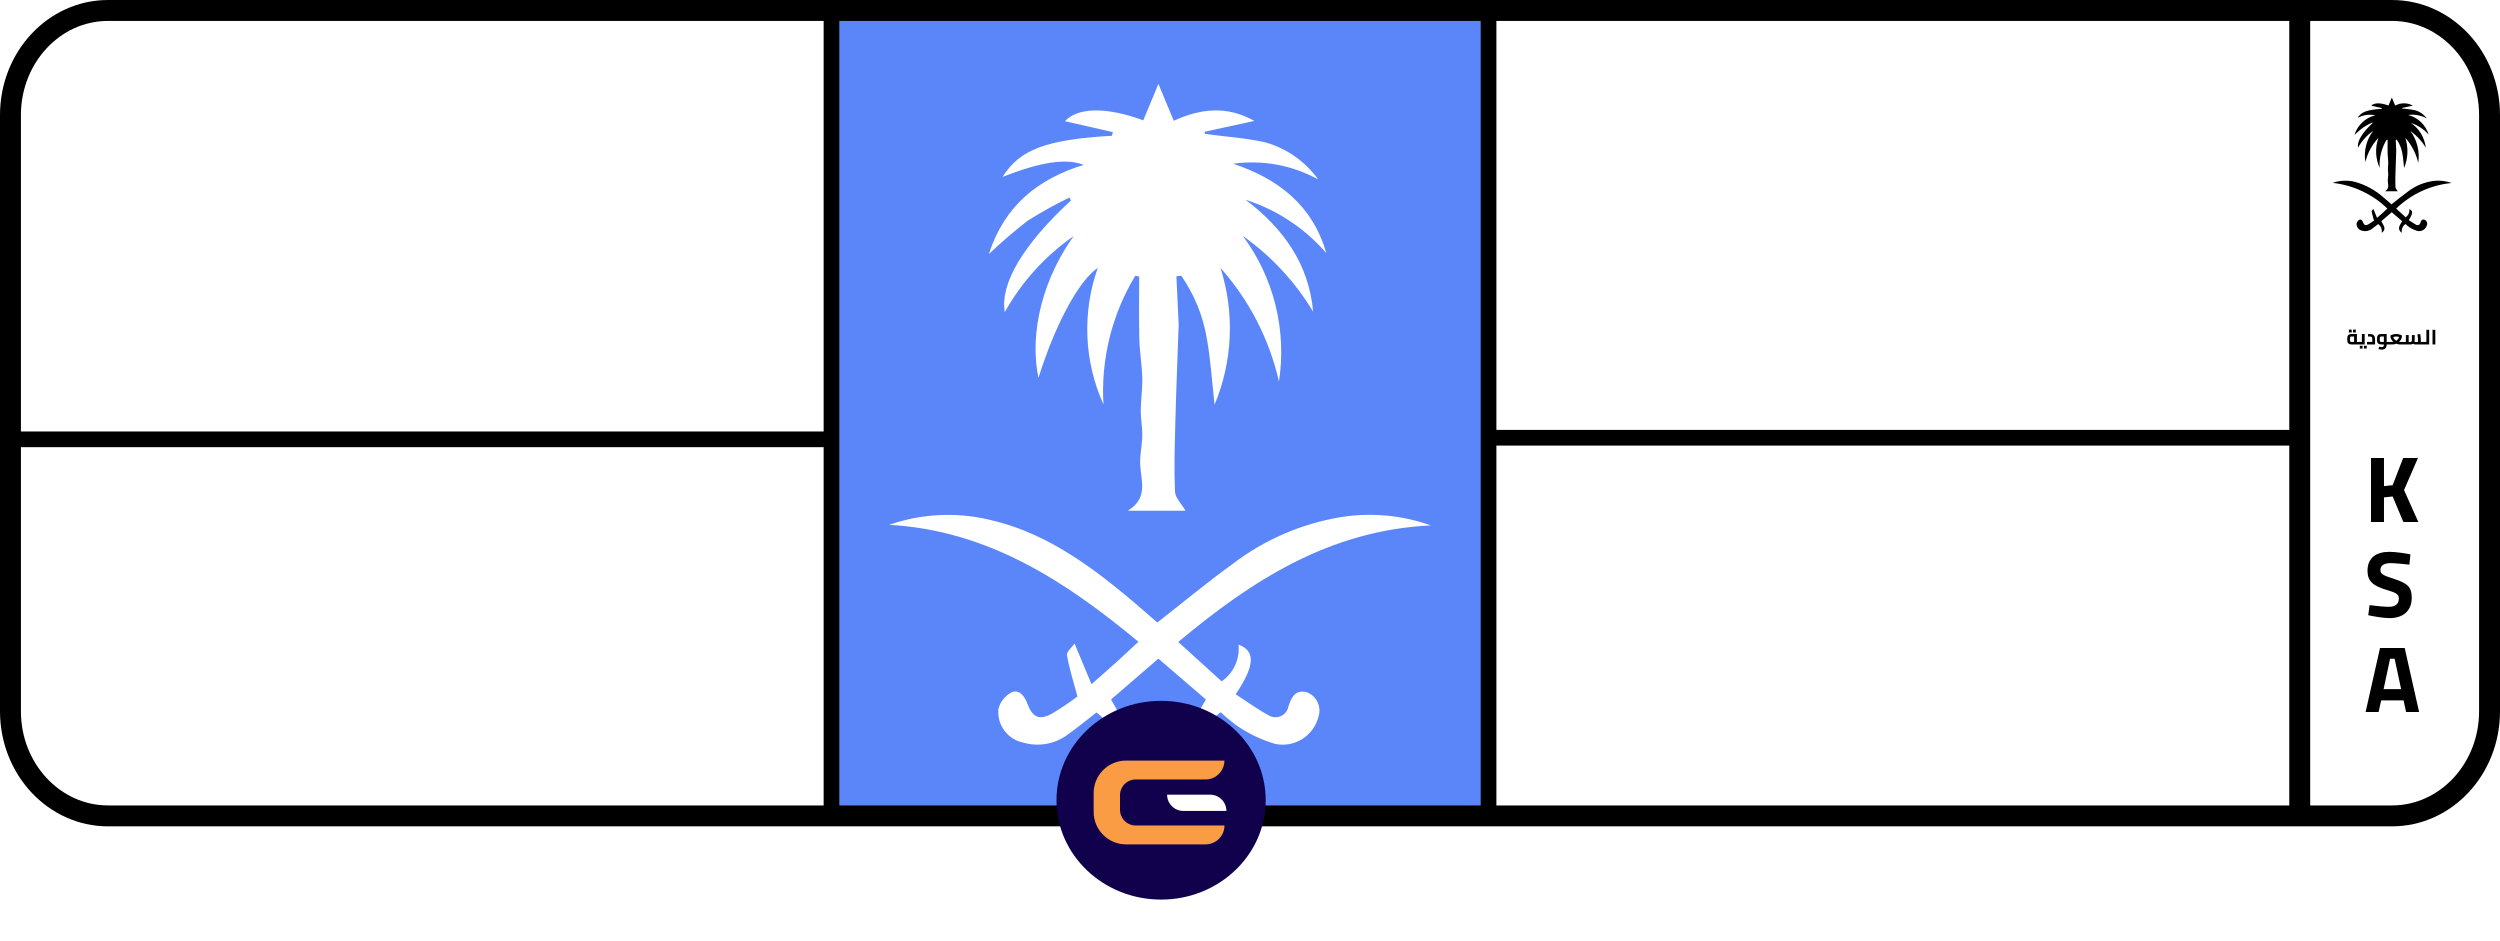 <svg width="239" height="90" viewBox="0 0 239 90" fill="none" xmlns="http://www.w3.org/2000/svg">
<g clip-path="url(#clip0_3080_21729)">
<path d="M79.869 0.387H141.926V78.796H79.869V0.387Z" fill="#5B86FA"/>
<path d="M228.669 1H10.331C5.178 1 1 5.477 1 11V68C1 73.523 5.178 78 10.331 78H228.669C233.822 78 238 73.523 238 68V11C238 5.477 233.822 1 228.669 1Z" stroke="black" stroke-width="2"/>
<path d="M219.855 0.418V77.662" stroke="black" stroke-width="2"/>
<path d="M106.365 71.787C106.484 71.091 106.401 70.376 106.128 69.725C105.854 69.074 105.4 68.515 104.819 68.113C103.919 68.807 103.034 69.542 102.095 70.213C101.494 70.666 100.796 70.972 100.056 71.108C99.316 71.243 98.555 71.205 97.832 70.995C97.108 70.851 96.463 70.444 96.023 69.852C95.582 69.259 95.377 68.525 95.447 67.79C95.531 67.45 95.686 67.132 95.902 66.856C96.118 66.58 96.39 66.353 96.7 66.19C97.442 65.874 97.938 66.532 98.22 67.275C98.728 68.615 99.363 68.888 100.603 68.204C101.431 67.706 102.232 67.166 103.003 66.584C102.609 65.107 102.211 63.884 102.003 62.628C101.949 62.303 102.486 61.878 102.73 61.528L104.347 65.41C105.347 64.524 106.061 63.91 106.759 63.274C107.429 62.669 108.085 62.045 108.831 61.352C101.793 55.507 94.418 50.706 85.002 50.173C88.055 49.114 91.344 48.938 94.493 49.665C99.513 50.774 103.603 53.613 107.485 56.806C108.576 57.706 109.63 58.643 110.641 59.513C113.083 57.604 115.418 55.659 117.877 53.886C120.902 51.582 124.446 50.054 128.198 49.436C131.082 48.976 134.036 49.249 136.788 50.228C127.072 50.7 119.688 55.49 112.642 61.37L116.788 65.137C117.348 64.75 117.793 64.219 118.077 63.601C118.361 62.982 118.473 62.299 118.402 61.622C120.034 62.234 119.98 63.622 118.132 66.369C119.157 67.034 120.147 67.769 121.222 68.348C121.398 68.469 121.601 68.543 121.813 68.564C122.025 68.584 122.239 68.551 122.435 68.466C122.631 68.382 122.802 68.249 122.932 68.08C123.062 67.912 123.148 67.713 123.18 67.502C123.468 66.655 123.835 65.913 124.921 66.172C125.376 66.342 125.748 66.682 125.957 67.121C126.167 67.559 126.197 68.062 126.043 68.523C125.821 69.402 125.27 70.162 124.503 70.646C123.736 71.13 122.813 71.301 121.924 71.123C120.744 70.775 119.619 70.262 118.582 69.601C117.915 69.153 117.287 68.648 116.706 68.093C116.117 68.492 115.654 69.052 115.372 69.706C115.091 70.36 115.002 71.081 115.117 71.783H114.871C112.895 69.999 114.437 68.453 115.283 66.871L110.742 62.964L106.213 66.874C107.925 69.766 107.973 70.431 106.613 71.784L106.365 71.787Z" fill="white"/>
<path d="M108.534 26.365C106.296 30.062 105.234 34.352 105.49 38.665C103.632 34.546 103.438 29.867 104.95 25.607C103.106 26.848 100.837 31.119 99.282 36.116C98.59 32.991 98.982 27.742 102.642 22.569C99.923 24.461 97.671 26.948 96.058 29.84C95.593 27.105 97.821 23.381 102.381 19.169L102.237 18.886C100.87 19.548 99.54 20.285 98.254 21.094C96.959 22.097 95.717 23.165 94.531 24.294C96.031 19.665 99.214 17.104 103.606 15.763C101.927 15.105 99.519 15.473 95.847 16.911C97.484 14.293 100.009 13.343 106.303 12.979L106.388 12.632L101.808 11.588C103.008 10.279 105.724 10.183 109.295 11.504L110.745 8.023L112.211 11.544C114.828 10.344 117.357 10.106 119.911 11.561L115.143 12.597L115.213 12.807C117.142 13.064 119.104 13.185 120.992 13.616C123.02 14.197 124.793 15.445 126.022 17.158C123.547 15.789 120.693 15.261 117.891 15.653C122.221 17.102 125.485 19.628 126.791 24.193C124.735 21.817 122.065 20.052 119.072 19.093C122.663 21.812 125.12 25.193 125.537 29.802C123.825 26.95 121.538 24.485 118.823 22.562C120.289 24.539 121.347 26.787 121.939 29.175C122.53 31.564 122.642 34.045 122.268 36.477C121.354 32.44 119.43 28.701 116.676 25.61C118.049 29.898 117.849 34.535 116.112 38.688C115.868 36.52 115.739 34.364 115.355 32.255C114.983 30.139 114.157 28.129 112.933 26.363L112.464 26.406C112.538 27.967 112.61 29.528 112.682 31.088C112.69 31.252 112.664 31.418 112.659 31.588C112.559 34.571 112.432 37.553 112.359 40.536C112.302 42.688 112.233 44.845 112.329 46.993C112.356 47.593 112.956 48.168 113.336 48.829H107.816C109.778 47.618 109.097 46.015 109.006 44.485C108.95 43.539 109.186 42.579 109.206 41.625C109.219 40.838 109.049 40.049 109.055 39.261C109.062 38.218 109.228 37.174 109.203 36.133C109.172 34.888 108.952 33.648 108.92 32.403C108.869 30.417 108.906 28.43 108.906 26.442L108.534 26.365Z" fill="white"/>
<path d="M227.69 22.229C227.716 22.076 227.698 21.919 227.638 21.776C227.578 21.633 227.478 21.51 227.35 21.422C227.15 21.573 226.958 21.736 226.75 21.882C226.618 21.982 226.465 22.049 226.302 22.079C226.14 22.109 225.973 22.101 225.814 22.054C225.656 22.023 225.515 21.934 225.418 21.805C225.321 21.675 225.276 21.515 225.29 21.354C225.309 21.28 225.343 21.21 225.39 21.149C225.437 21.089 225.497 21.039 225.565 21.003C225.728 20.933 225.837 21.079 225.899 21.241C226.01 21.535 226.15 21.595 226.422 21.441C226.605 21.332 226.782 21.213 226.952 21.085C226.866 20.76 226.778 20.492 226.732 20.216C226.72 20.145 226.838 20.051 226.892 19.975L227.247 20.828C227.467 20.634 227.625 20.498 227.777 20.359C227.929 20.22 228.068 20.089 228.231 19.937C226.807 18.562 224.966 17.699 222.998 17.482C223.668 17.25 224.391 17.211 225.082 17.371C226.145 17.658 227.123 18.196 227.935 18.939C228.175 19.139 228.406 19.339 228.628 19.534C229.165 19.115 229.677 18.687 230.217 18.298C230.882 17.792 231.662 17.456 232.487 17.321C233.121 17.22 233.77 17.28 234.374 17.495C232.381 17.687 230.513 18.55 229.074 19.942L229.982 20.769C230.105 20.684 230.203 20.567 230.265 20.432C230.327 20.296 230.352 20.146 230.336 19.997C230.694 20.131 230.683 20.437 230.277 21.039C230.504 21.185 230.72 21.346 230.958 21.473C230.997 21.5 231.041 21.516 231.088 21.52C231.134 21.525 231.181 21.518 231.224 21.499C231.267 21.481 231.304 21.451 231.333 21.414C231.361 21.377 231.38 21.334 231.387 21.287C231.451 21.101 231.531 20.937 231.769 20.995C231.869 21.032 231.951 21.107 231.997 21.203C232.043 21.3 232.05 21.41 232.016 21.511C231.967 21.705 231.846 21.872 231.677 21.979C231.507 22.085 231.304 22.122 231.108 22.082C230.849 22.005 230.602 21.893 230.374 21.747C230.228 21.649 230.09 21.538 229.962 21.416C229.833 21.504 229.731 21.627 229.669 21.771C229.607 21.914 229.588 22.073 229.613 22.227H229.558C229.124 21.835 229.458 21.495 229.649 21.148L228.649 20.29L227.655 21.149C228.033 21.785 228.042 21.93 227.744 22.227L227.69 22.229Z" fill="black"/>
<path d="M228.164 13.352C227.673 14.164 227.44 15.105 227.496 16.052C227.087 15.147 227.045 14.12 227.377 13.184C226.764 13.829 226.335 14.626 226.132 15.492C226.046 14.972 226.068 14.441 226.195 13.929C226.321 13.418 226.551 12.938 226.87 12.518C226.272 12.934 225.778 13.482 225.424 14.118C225.324 13.518 225.812 12.7 226.813 11.772L226.781 11.71C226.48 11.855 226.188 12.017 225.906 12.195C225.621 12.414 225.348 12.648 225.088 12.895C225.23 12.437 225.488 12.024 225.837 11.696C226.187 11.367 226.615 11.135 227.081 11.021C226.502 10.901 225.9 10.99 225.381 11.273C225.74 10.698 226.296 10.49 227.681 10.409L227.7 10.333L226.694 10.106C226.957 9.818 227.554 9.797 228.339 10.088L228.658 9.324L228.98 10.096C229.238 9.953 229.529 9.877 229.825 9.877C230.121 9.877 230.411 9.953 230.67 10.096L229.623 10.323L229.638 10.369C230.062 10.426 230.492 10.451 230.907 10.547C231.351 10.676 231.738 10.95 232.007 11.325C231.463 11.024 230.836 10.908 230.221 10.994C230.682 11.111 231.106 11.346 231.449 11.675C231.792 12.005 232.044 12.418 232.18 12.874C231.727 12.351 231.139 11.963 230.48 11.753C230.874 12.018 231.205 12.366 231.45 12.772C231.696 13.178 231.849 13.633 231.9 14.105C231.524 13.479 231.022 12.938 230.426 12.516C230.748 12.95 230.981 13.444 231.11 13.968C231.24 14.493 231.265 15.038 231.183 15.572C230.982 14.685 230.558 13.863 229.953 13.184C230.255 14.127 230.211 15.147 229.829 16.06C229.775 15.584 229.747 15.11 229.663 14.647C229.582 14.183 229.401 13.741 229.133 13.353L229.033 13.363C229.049 13.706 229.065 14.049 229.081 14.391C229.081 14.427 229.081 14.467 229.076 14.5C229.053 15.155 229.026 15.81 229.009 16.468C228.997 16.941 228.981 17.415 229.003 17.886C229.009 18.018 229.141 18.144 229.224 18.286H228.013C228.444 18.02 228.295 17.668 228.274 17.332C228.262 17.124 228.313 16.913 228.317 16.704C228.317 16.531 228.283 16.357 228.284 16.185C228.284 15.958 228.322 15.726 228.317 15.498C228.31 15.225 228.262 14.952 228.255 14.678C228.244 14.242 228.255 13.805 228.255 13.369L228.164 13.352Z" fill="black"/>
<path d="M224.821 31.512V31.784H224.553V31.512H224.821ZM225.215 31.512V31.784H224.947V31.512H225.215ZM225.557 32.69C225.589 32.69 225.597 32.736 225.597 32.81C225.597 32.884 225.589 32.93 225.557 32.93H224.837C224.487 32.93 224.391 32.774 224.391 32.43C224.391 32.086 224.487 31.93 224.837 31.93H225.321V32.69H225.557ZM224.837 32.69H225.053V32.17H224.837C224.679 32.17 224.659 32.18 224.659 32.43C224.659 32.68 224.679 32.69 224.837 32.69ZM226.063 31.93V32.93H225.557C225.525 32.93 225.517 32.884 225.517 32.81C225.517 32.736 225.525 32.69 225.557 32.69H225.795V31.93H226.063ZM225.597 33.322V33.05H225.865V33.322H225.597ZM225.991 33.05H226.259V33.322H225.991V33.05ZM226.549 31.93C226.869 31.93 227.057 32.064 227.057 32.466V32.93H226.283V32.69H226.789V32.466C226.789 32.22 226.739 32.17 226.549 32.17H226.387V31.93H226.549ZM228.404 32.69C228.436 32.69 228.444 32.736 228.444 32.81C228.444 32.884 228.436 32.93 228.404 32.93H228.166V32.942C228.166 33.232 228.014 33.422 227.71 33.422C227.614 33.422 227.49 33.404 227.382 33.38L227.44 33.146C227.548 33.17 227.64 33.182 227.71 33.182C227.842 33.182 227.898 33.122 227.898 32.942V32.93H227.682C227.332 32.93 227.236 32.774 227.236 32.43C227.236 32.086 227.332 31.93 227.682 31.93H228.166V32.69H228.404ZM227.682 32.69H227.898V32.17H227.682C227.524 32.17 227.504 32.18 227.504 32.43C227.504 32.68 227.524 32.69 227.682 32.69ZM229.736 32.69C229.768 32.69 229.776 32.736 229.776 32.81C229.776 32.884 229.768 32.93 229.736 32.93H229.42C229.296 32.93 229.18 32.904 229.076 32.858C228.972 32.904 228.856 32.93 228.732 32.93H228.404C228.372 32.93 228.364 32.884 228.364 32.81C228.364 32.736 228.372 32.69 228.404 32.69H228.732C228.756 32.69 228.78 32.688 228.804 32.684C228.632 32.528 228.53 32.33 228.53 32.186V32.068C228.702 31.978 228.914 31.93 229.076 31.93C229.238 31.93 229.45 31.978 229.622 32.068V32.186C229.622 32.33 229.52 32.528 229.348 32.684C229.372 32.688 229.396 32.69 229.42 32.69H229.736ZM228.8 32.218C228.818 32.342 228.932 32.48 229.076 32.574C229.22 32.48 229.334 32.342 229.352 32.218C229.258 32.186 229.162 32.17 229.076 32.17C228.99 32.17 228.894 32.186 228.8 32.218ZM231.664 32.69C231.696 32.69 231.704 32.736 231.704 32.81C231.704 32.884 231.696 32.93 231.664 32.93H230.9C230.826 32.93 230.754 32.908 230.688 32.866C230.624 32.91 230.54 32.93 230.432 32.93H229.736C229.704 32.93 229.696 32.884 229.696 32.81C229.696 32.736 229.704 32.69 229.736 32.69H230.002V32.03H230.27V32.69H230.432C230.552 32.69 230.578 32.658 230.578 32.43V32.03H230.846V32.43C230.846 32.518 230.838 32.592 230.822 32.656C230.856 32.684 230.876 32.69 230.9 32.69H231.158V32.376C231.158 32.324 231.136 32.146 231.106 31.97L231.37 31.93C231.394 32.074 231.426 32.296 231.426 32.376V32.69H231.664ZM231.962 31.53H232.23V32.93H231.664C231.632 32.93 231.624 32.884 231.624 32.81C231.624 32.736 231.632 32.69 231.664 32.69H231.962V31.53ZM232.549 32.93V31.53H232.817V32.93H232.549Z" fill="black"/>
<path d="M226.666 49.902V43.782H227.908V46.473L228.736 46.383L229.744 43.782H231.157L229.825 46.851L231.193 49.902H229.762L228.736 47.463L227.908 47.553V49.902H226.666Z" fill="black"/>
<path d="M228.448 59.092C227.836 59.092 226.927 58.93 226.405 58.813L226.531 57.85C227.053 57.922 227.908 58.012 228.376 58.012C229.042 58.012 229.33 57.697 229.33 57.22C229.33 56.842 229.114 56.671 228.232 56.419C226.855 56.023 226.333 55.555 226.333 54.574C226.333 53.305 227.179 52.756 228.421 52.756C229.015 52.756 229.924 52.891 230.437 52.999L230.338 53.98C229.789 53.917 228.925 53.836 228.547 53.836C227.881 53.836 227.566 54.079 227.566 54.484C227.566 54.871 227.809 55.006 228.835 55.33C230.158 55.753 230.563 56.122 230.563 57.139C230.563 58.471 229.654 59.092 228.448 59.092Z" fill="black"/>
<path d="M226.153 68.066L227.53 61.946H229.888L231.265 68.066H230.023L229.78 66.959H227.638L227.395 68.066H226.153ZM227.872 65.879H229.546L228.925 62.972H228.493L227.872 65.879Z" fill="black"/>
<path d="M219.855 41.848H142.305" stroke="black" stroke-width="1.5"/>
<path d="M79 42L1 42" stroke="black" stroke-width="1.5"/>
<path d="M142.305 1.523V77.662" stroke="black" stroke-width="1.5"/>
<path d="M79.49 1.523V77.662" stroke="black" stroke-width="1.5"/>
<g filter="url(#filter0_d_3080_21729)">
<path d="M111 86C116.523 86 121 81.747 121 76.5C121 71.253 116.523 67 111 67C105.477 67 101 71.253 101 76.5C101 81.747 105.477 86 111 86Z" fill="#11014D"/>
</g>
<path d="M104.553 75.804V77.623C104.553 78.445 104.879 79.234 105.461 79.815C106.042 80.396 106.831 80.723 107.653 80.723H115.253C115.732 80.723 116.191 80.533 116.53 80.194C116.868 79.855 117.059 79.396 117.059 78.917H108.573C108.175 78.917 107.793 78.759 107.512 78.478C107.231 78.196 107.073 77.815 107.073 77.417V76.017C107.073 75.619 107.231 75.238 107.512 74.956C107.793 74.675 108.175 74.517 108.573 74.517C110.361 74.517 113.341 74.517 115.255 74.517C115.733 74.515 116.19 74.324 116.528 73.986C116.865 73.647 117.055 73.189 117.055 72.711H107.645C106.825 72.713 106.04 73.04 105.46 73.619C104.881 74.199 104.555 74.984 104.553 75.804Z" fill="#FA9C44"/>
<path d="M111.574 75.969H115.685C116.099 75.969 116.495 76.133 116.788 76.425C117.08 76.718 117.244 77.114 117.244 77.528H113.133C112.72 77.528 112.323 77.364 112.031 77.071C111.738 76.779 111.574 76.382 111.574 75.969Z" fill="white"/>
</g>
<defs>
<filter id="filter0_d_3080_21729" x="95" y="61" width="32" height="31" filterUnits="userSpaceOnUse" color-interpolation-filters="sRGB">
<feFlood flood-opacity="0" result="BackgroundImageFix"/>
<feColorMatrix in="SourceAlpha" type="matrix" values="0 0 0 0 0 0 0 0 0 0 0 0 0 0 0 0 0 0 127 0" result="hardAlpha"/>
<feOffset/>
<feGaussianBlur stdDeviation="3"/>
<feColorMatrix type="matrix" values="0 0 0 0 0 0 0 0 0 0 0 0 0 0 0 0 0 0 0.161 0"/>
<feBlend mode="normal" in2="BackgroundImageFix" result="effect1_dropShadow_3080_21729"/>
<feBlend mode="normal" in="SourceGraphic" in2="effect1_dropShadow_3080_21729" result="shape"/>
</filter>
<clipPath id="clip0_3080_21729">
<rect width="239" height="90" fill="white"/>
</clipPath>
</defs>
</svg>

